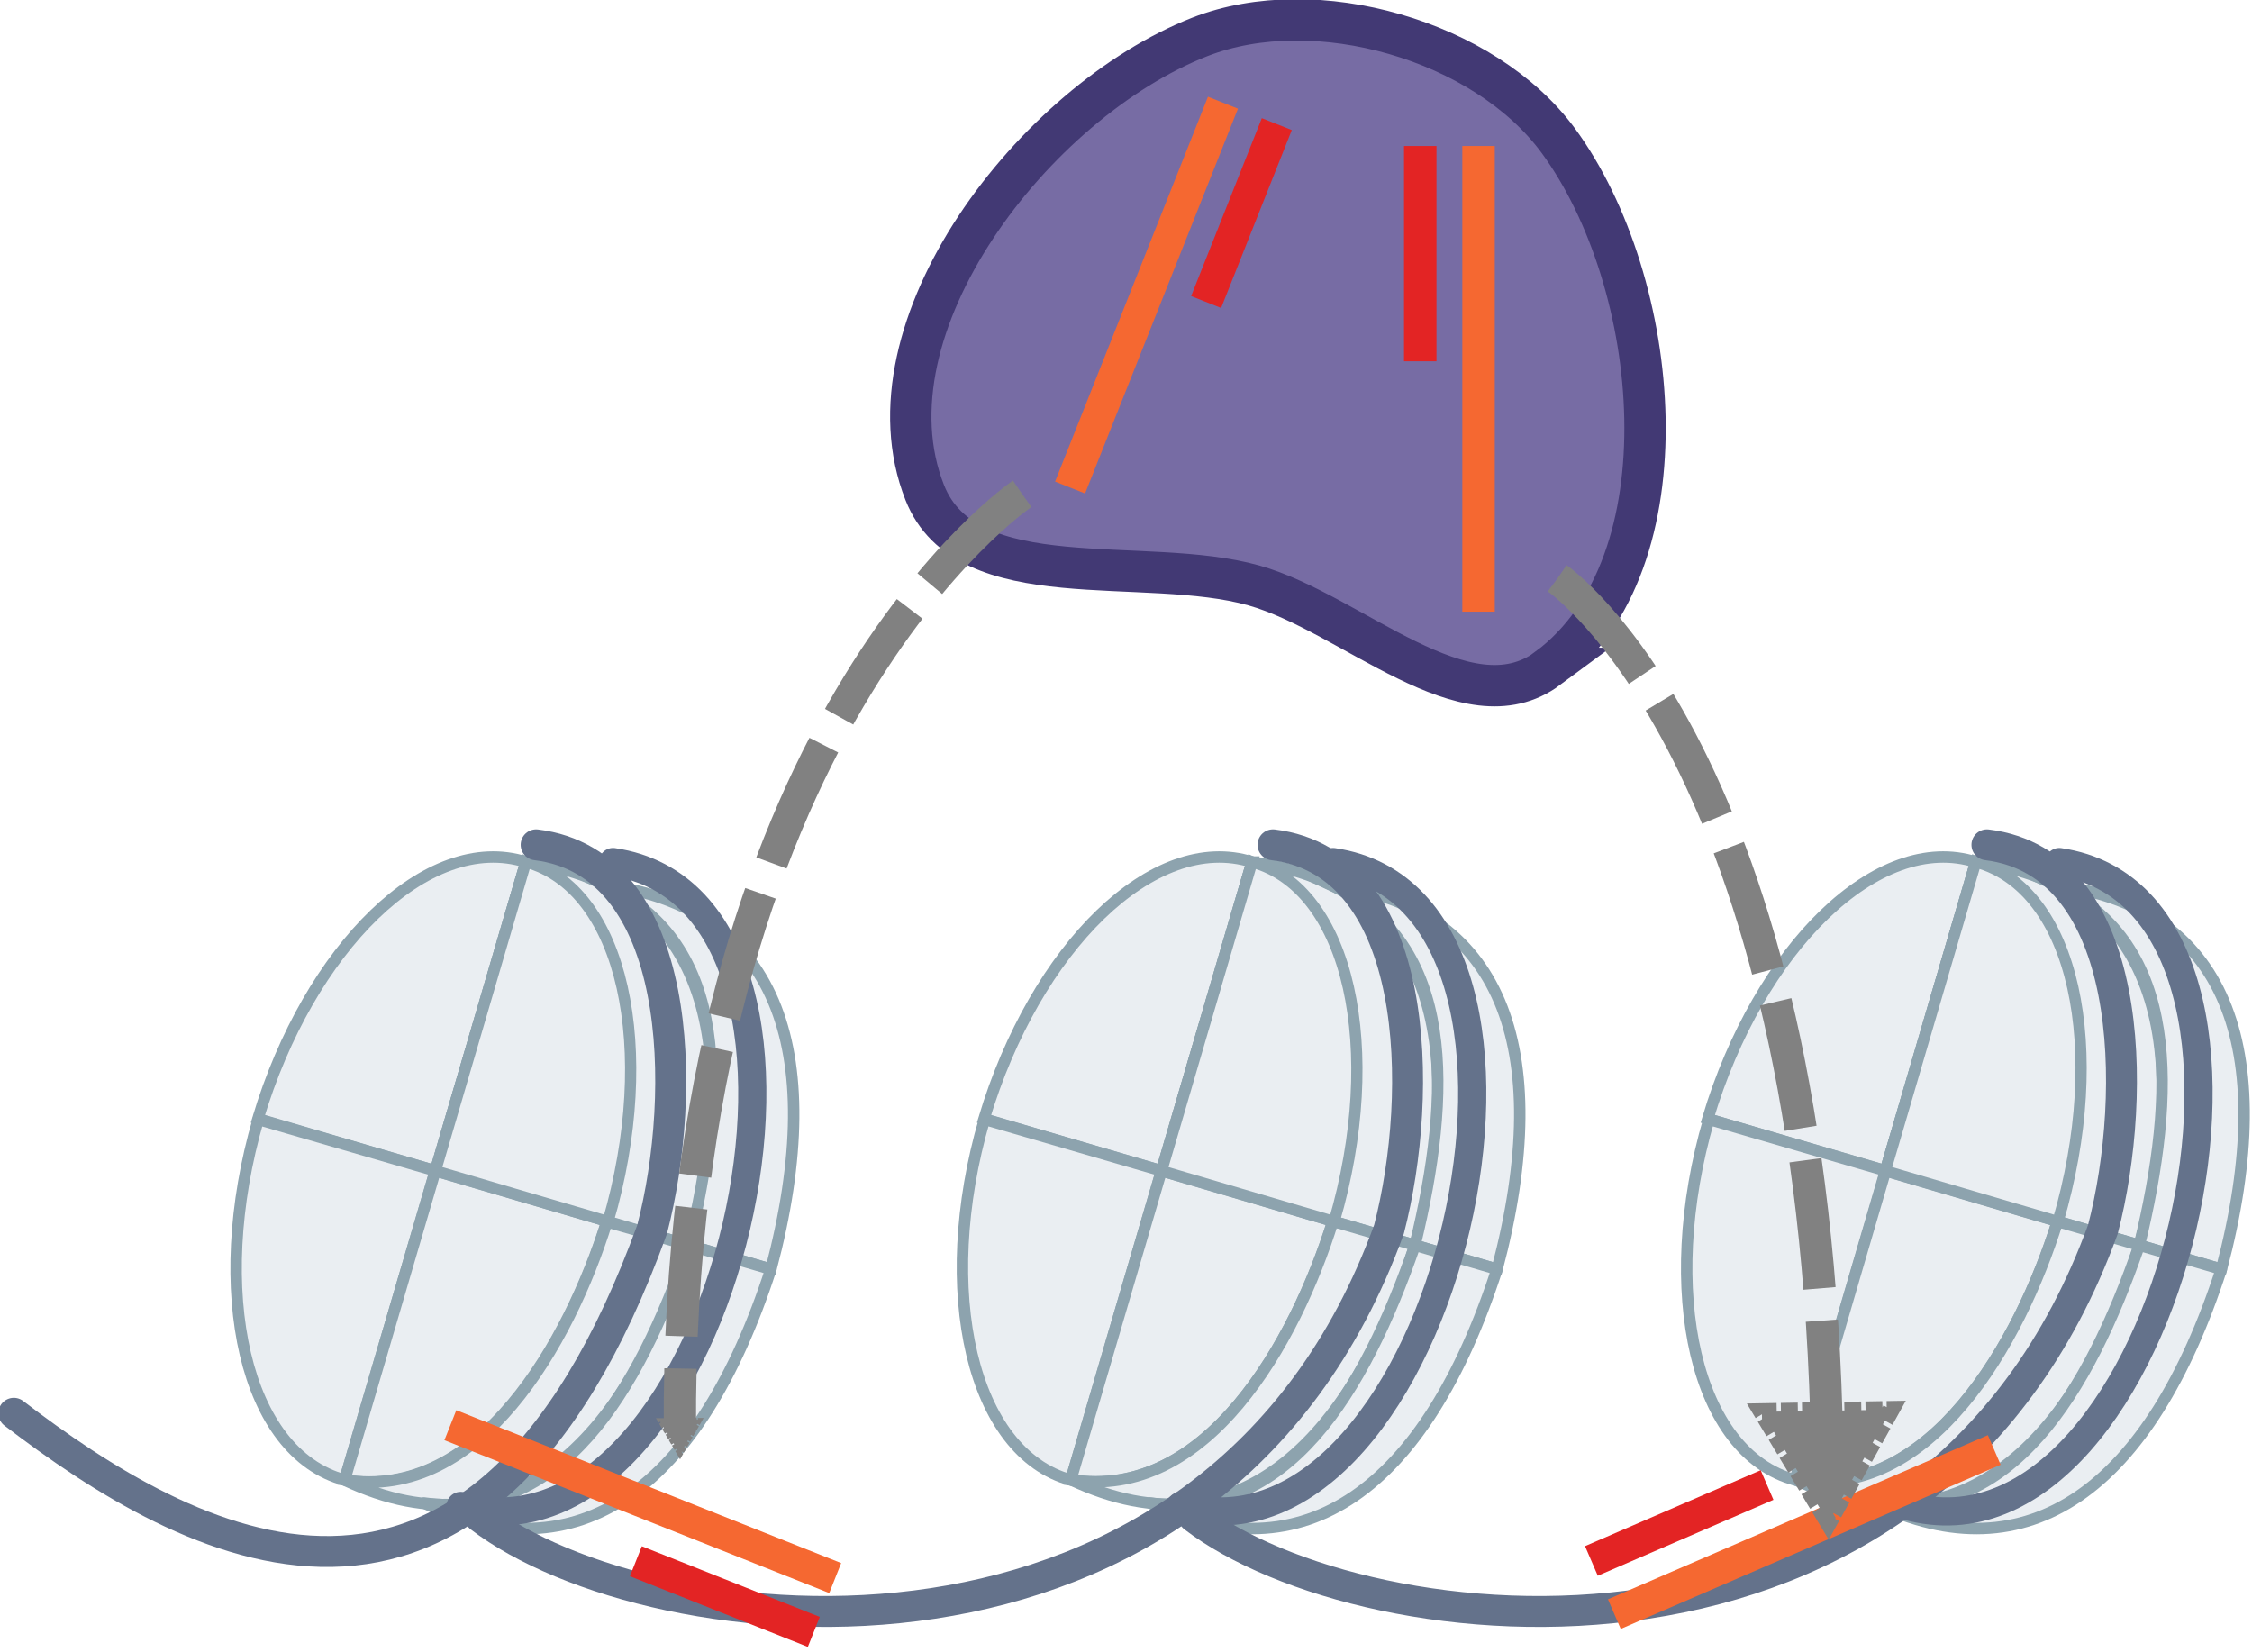 <?xml version="1.0" encoding="UTF-8" standalone="no"?>
<!-- Created with Inkscape (http://www.inkscape.org/) -->

<svg
   width="12.214mm"
   height="8.959mm"
   viewBox="0 0 12.214 8.959"
   version="1.1"
   id="svg5"
   sodipodi:docname="sketchpad.svg"
   xml:space="preserve"
   inkscape:version="1.2.2 (732a01da63, 2022-12-09)"
   xmlns:inkscape="http://www.inkscape.org/namespaces/inkscape"
   xmlns:sodipodi="http://sodipodi.sourceforge.net/DTD/sodipodi-0.dtd"
   xmlns="http://www.w3.org/2000/svg"
   xmlns:svg="http://www.w3.org/2000/svg"><sodipodi:namedview
     id="namedview7"
     pagecolor="#ffffff"
     bordercolor="#cccccc"
     borderopacity="1"
     inkscape:showpageshadow="0"
     inkscape:pageopacity="1"
     inkscape:pagecheckerboard="0"
     inkscape:deskcolor="#d1d1d1"
     inkscape:document-units="mm"
     showgrid="false"
     inkscape:zoom="4"
     inkscape:cx="405.875"
     inkscape:cy="484.5"
     inkscape:window-width="1920"
     inkscape:window-height="1017"
     inkscape:window-x="-8"
     inkscape:window-y="-8"
     inkscape:window-maximized="1"
     inkscape:current-layer="g134517" /><defs
     id="defs2"><inkscape:path-effect
       effect="spiro"
       id="path-effect2304-9"
       is_visible="true"
       lpeversion="0" /><inkscape:path-effect
       effect="spiro"
       id="path-effect2304-2-4"
       is_visible="true"
       lpeversion="0" /><inkscape:path-effect
       effect="spiro"
       id="path-effect2304-2-4-6"
       is_visible="true"
       lpeversion="0" /><inkscape:path-effect
       effect="spiro"
       id="path-effect2304-2-4-6-3"
       is_visible="true"
       lpeversion="0" /><marker
       inkscape:stockid="TriangleOutM"
       orient="auto"
       refY="0"
       refX="0"
       id="TriangleOutM"
       style="overflow:visible"
       inkscape:isstock="true"
       inkscape:collect="always"><path
         inkscape:connector-curvature="0"
         id="path11825"
         d="M 5.77,0 -2.88,5 V -5 Z"
         style="fill:#818181;fill-opacity:1;fill-rule:evenodd;stroke:#818181;stroke-width:1pt;stroke-opacity:1"
         transform="scale(0.4)" /></marker><marker
       inkscape:isstock="true"
       style="overflow:visible"
       id="marker11964"
       refX="0"
       refY="0"
       orient="auto"
       inkscape:stockid="TriangleOutM"
       viewBox="0 0 4.26 4.924"
       markerWidth="4.26"
       markerHeight="4.924"
       preserveAspectRatio="xMidYMid"><path
         inkscape:connector-curvature="0"
         transform="scale(0.4)"
         style="fill:#818181;fill-opacity:1;fill-rule:evenodd;stroke:#818181;stroke-width:1pt;stroke-opacity:1"
         d="M 5.77,0 -2.88,5 V -5 Z"
         id="path11962" /></marker></defs><g
     inkscape:label="Layer 1"
     inkscape:groupmode="layer"
     id="g134517"
     transform="translate(-131.924,-168.795)"><g
   id="g157763"
   transform="matrix(0.534,0,0,0.534,84.176,144.422)"><path
     class="cls-1"
     d="m 94.757,54.398 -0.919,3.137 -1.803,-0.529 c 0.521,-1.739 1.725,-2.924 2.722,-2.608 z"
     id="path109395"
     style="fill:#eaeef2;stroke:#8da3ae;stroke-width:0.116px;stroke-miterlimit:10" /><path
     class="cls-2"
     d="m 96.411,58.29 -0.831,-0.244 c 0.343,-1.244 0.453,-3.095 -0.823,-3.648 v 0 c 1.917,0.248 2.171,1.993 1.655,3.892 z"
     id="path109397"
     style="fill:#eaeef2;stroke:#8da3ae;stroke-width:0.116px;stroke-linecap:round;stroke-linejoin:round" /><path
     class="cls-1"
     d="M 93.837,57.534 92.916,60.675 C 91.904,60.403 91.532,58.756 92.039,57.012 Z"
     id="path109399"
     style="fill:#eaeef2;stroke:#8da3ae;stroke-width:0.116px;stroke-miterlimit:10" /><path
     class="cls-1"
     d="m 95.58,58.045 c -0.385,1.228 -1.294,2.848 -2.664,2.63 l 1.841,-6.278 c 1.276,0.553 1.166,2.402 0.823,3.648 z"
     id="path109401"
     style="fill:#eaeef2;stroke:#8da3ae;stroke-width:0.116px;stroke-miterlimit:10" /><path
     class="cls-1"
     d="m 97.245,58.534 -0.833,-0.244 c 0.373,-1.54 0.425,-3.063 -0.849,-3.656 1.713,0.212 2.282,1.635 1.683,3.9 z"
     id="path109403"
     style="fill:#eaeef2;stroke:#8da3ae;stroke-width:0.116px;stroke-miterlimit:10" /><path
     class="cls-2"
     d="m 96.411,58.29 c -0.591,1.877 -1.751,3.209 -3.495,2.386 v 0 c 1.37,0.224 2.279,-1.388 2.664,-2.624 z"
     id="path109405"
     style="fill:#eaeef2;stroke:#8da3ae;stroke-width:0.116px;stroke-linecap:round;stroke-linejoin:round" /><path
     class="cls-2"
     d="m 97.245,58.534 c -0.725,2.237 -1.969,3.121 -3.523,2.374 1.39,0.188 2.171,-1.12 2.69,-2.618 z"
     id="path109407"
     style="fill:#eaeef2;stroke:#8da3ae;stroke-width:0.116px;stroke-linecap:round;stroke-linejoin:round" /><line
     class="cls-2"
     x1="93.837"
     y1="57.534"
     x2="95.58"
     y2="58.045"
     id="line109409"
     style="fill:#eaeef2;stroke:#8da3ae;stroke-width:0.116px;stroke-linecap:round;stroke-linejoin:round" /><path
     class="cls-3"
     d="m 94.757,54.398 -0.919,3.137 1.753,0.515 c 0.507,-1.745 0.154,-3.383 -0.833,-3.652 z"
     id="path109411"
     style="fill:#eaeef2;stroke:#8da3ae;stroke-width:0.114px;stroke-miterlimit:10" /><path
     class="cls-1"
     d="m 102.132,54.398 -0.919,3.137 -1.803,-0.529 c 0.521,-1.739 1.725,-2.924 2.722,-2.608 z"
     id="path109413"
     style="fill:#eaeef2;stroke:#8da3ae;stroke-width:0.116px;stroke-miterlimit:10" /><path
     class="cls-2"
     d="m 103.787,58.29 -0.833,-0.244 c 0.345,-1.244 0.453,-3.095 -0.821,-3.648 v 0 c 1.917,0.248 2.171,1.993 1.655,3.892 z"
     id="path109415"
     style="fill:#eaeef2;stroke:#8da3ae;stroke-width:0.116px;stroke-linecap:round;stroke-linejoin:round" /><path
     class="cls-1"
     d="m 101.213,57.534 -0.921,3.141 c -1.002,-0.272 -1.386,-1.919 -0.877,-3.664 z"
     id="path109417"
     style="fill:#eaeef2;stroke:#8da3ae;stroke-width:0.116px;stroke-miterlimit:10" /><path
     class="cls-1"
     d="m 102.953,58.045 c -0.383,1.228 -1.282,2.848 -2.662,2.63 l 1.841,-6.278 c 1.274,0.553 1.166,2.402 0.821,3.648 z"
     id="path109419"
     style="fill:#eaeef2;stroke:#8da3ae;stroke-width:0.116px;stroke-miterlimit:10" /><path
     class="cls-1"
     d="m 104.62,58.534 -0.833,-0.244 c 0.373,-1.54 0.425,-3.063 -0.849,-3.656 1.713,0.212 2.281,1.635 1.683,3.9 z"
     id="path109421"
     style="fill:#eaeef2;stroke:#8da3ae;stroke-width:0.116px;stroke-miterlimit:10" /><path
     class="cls-2"
     d="m 103.787,58.29 c -0.601,1.877 -1.751,3.205 -3.495,2.382 v 0 c 1.38,0.222 2.279,-1.398 2.662,-2.626 z"
     id="path109423"
     style="fill:#eaeef2;stroke:#8da3ae;stroke-width:0.116px;stroke-linecap:round;stroke-linejoin:round" /><path
     class="cls-2"
     d="m 104.62,58.534 c -0.725,2.237 -1.969,3.121 -3.525,2.374 1.392,0.188 2.173,-1.12 2.692,-2.618 z"
     id="path109425"
     style="fill:#eaeef2;stroke:#8da3ae;stroke-width:0.116px;stroke-linecap:round;stroke-linejoin:round" /><line
     class="cls-2"
     x1="101.213"
     y1="57.534"
     x2="102.953"
     y2="58.045"
     id="line109427"
     style="fill:#eaeef2;stroke:#8da3ae;stroke-width:0.116px;stroke-linecap:round;stroke-linejoin:round" /><path
     class="cls-3"
     d="m 102.132,54.398 -0.919,3.137 1.753,0.515 c 0.509,-1.745 0.154,-3.383 -0.833,-3.652 z"
     id="path109429"
     style="fill:#eaeef2;stroke:#8da3ae;stroke-width:0.114px;stroke-miterlimit:10" /><path
     class="cls-4"
     d="m 94.861,54.223 c 1.498,0.184 1.54,2.512 1.178,3.906 -1.779,4.902 -4.741,3.2 -6.483,1.868"
     id="path109435"
     style="fill:none;stroke:#64728b;stroke-width:0.314px;stroke-linecap:round;stroke-linejoin:round"
     sodipodi:nodetypes="ccc" /><path
     class="cls-4"
     d="m 102.345,54.223 c 1.498,0.184 1.54,2.512 1.178,3.906 -1.781,4.902 -7.491,4.255 -9.232,2.922"
     id="path109437"
     style="fill:none;stroke:#64728b;stroke-width:0.314px;stroke-linecap:round;stroke-linejoin:round" /><path
     class="cls-5"
     d="m 95.642,54.398 c 2.724,0.401 1.132,7.283 -1.548,6.54"
     id="path109439"
     style="fill:none;stroke:#64728b;stroke-width:0.286px;stroke-linecap:round;stroke-linejoin:round" /><path
     class="cls-5"
     d="m 102.955,54.398 c 2.722,0.401 1.132,7.283 -1.548,6.54"
     id="path109441"
     style="fill:none;stroke:#64728b;stroke-width:0.286px;stroke-linecap:round;stroke-linejoin:round" /><path
     class="cls-1"
     d="m 109.483,54.398 -0.919,3.137 -1.803,-0.529 c 0.519,-1.739 1.731,-2.924 2.722,-2.608 z"
     id="path109447"
     style="fill:#eaeef2;stroke:#8da3ae;stroke-width:0.116px;stroke-miterlimit:10" /><path
     class="cls-2"
     d="m 111.144,58.29 -0.831,-0.244 c 0.343,-1.244 0.453,-3.095 -0.823,-3.648 v 0 c 1.917,0.248 2.171,1.993 1.655,3.892 z"
     id="path109449"
     style="fill:#eaeef2;stroke:#8da3ae;stroke-width:0.116px;stroke-linecap:round;stroke-linejoin:round" /><path
     class="cls-1"
     d="m 108.57,57.534 -0.921,3.141 c -1.012,-0.272 -1.384,-1.919 -0.877,-3.664 z"
     id="path109451"
     style="fill:#eaeef2;stroke:#8da3ae;stroke-width:0.116px;stroke-miterlimit:10" /><path
     class="cls-1"
     d="m 110.313,58.045 c -0.385,1.236 -1.294,2.848 -2.664,2.624 l 1.835,-6.272 c 1.282,0.553 1.172,2.402 0.829,3.648 z"
     id="path109453"
     style="fill:#eaeef2;stroke:#8da3ae;stroke-width:0.116px;stroke-miterlimit:10" /><path
     class="cls-1"
     d="m 111.977,58.534 -0.833,-0.244 c 0.373,-1.54 0.425,-3.063 -0.849,-3.656 1.713,0.212 2.281,1.635 1.683,3.9 z"
     id="path109455"
     style="fill:#eaeef2;stroke:#8da3ae;stroke-width:0.116px;stroke-miterlimit:10" /><path
     class="cls-2"
     d="m 111.144,58.29 c -0.591,1.877 -1.751,3.205 -3.495,2.382 v 0 c 1.37,0.224 2.279,-1.388 2.664,-2.624 z"
     id="path109457"
     style="fill:#eaeef2;stroke:#8da3ae;stroke-width:0.116px;stroke-linecap:round;stroke-linejoin:round" /><path
     class="cls-2"
     d="m 111.977,58.534 c -0.725,2.237 -1.969,3.121 -3.523,2.374 1.39,0.188 2.171,-1.12 2.69,-2.618 z"
     id="path109459"
     style="fill:#eaeef2;stroke:#8da3ae;stroke-width:0.116px;stroke-linecap:round;stroke-linejoin:round" /><line
     class="cls-2"
     x1="108.57"
     y1="57.534"
     x2="110.313"
     y2="58.045"
     id="line109461"
     style="fill:#eaeef2;stroke:#8da3ae;stroke-width:0.116px;stroke-linecap:round;stroke-linejoin:round" /><path
     class="cls-3"
     d="m 109.483,54.398 -0.919,3.137 1.753,0.515 c 0.513,-1.745 0.168,-3.383 -0.833,-3.652 z"
     id="path109463"
     style="fill:#eaeef2;stroke:#8da3ae;stroke-width:0.114px;stroke-miterlimit:10" /><path
     class="cls-4"
     d="m 109.596,54.223 c 1.498,0.184 1.54,2.512 1.178,3.906 -1.781,4.902 -7.491,4.255 -9.234,2.922"
     id="path109483"
     style="fill:none;stroke:#64728b;stroke-width:0.314px;stroke-linecap:round;stroke-linejoin:round" /><path
     class="cls-5"
     d="m 110.331,54.398 c 2.724,0.401 1.132,7.283 -1.548,6.54"
     id="path109485"
     style="fill:none;stroke:#64728b;stroke-width:0.286px;stroke-linecap:round;stroke-linejoin:round" /><path
     style="fill:#776ca4;fill-opacity:1;stroke:#423974;stroke-width:0.42px;stroke-linecap:butt;stroke-linejoin:miter;stroke-opacity:1"
     d="m 105.134,52.431 c 1.436,-1.065 1.165,-3.922 0.107,-5.362 -0.749,-1.017 -2.463,-1.512 -3.639,-1.052 -1.678,0.657 -3.456,2.952 -2.794,4.628 0.425,1.077 2.229,0.629 3.344,0.944 0.995,0.281 2.153,1.458 2.984,0.842 z"
     id="path2296-0"
     inkscape:connector-curvature="0"
     sodipodi:nodetypes="ssssss" /><g
     id="g2316-91"
     transform="matrix(1.319,0,0,1.319,66.927,-78.635)"><path
       inkscape:original-d="m 27.986336,97.003399 c 1.77e-4,-0.537994 1.77e-4,-1.10569 0,-1.658269"
       inkscape:path-effect="#path-effect2304-9"
       inkscape:connector-curvature="0"
       id="path2302-0"
       d="M 27.986,97.003 V 95.345"
       style="fill:none;stroke:#e32424;stroke-width:0.25;stroke-linecap:butt;stroke-linejoin:miter;stroke-miterlimit:4;stroke-dasharray:none;stroke-opacity:1" /><path
       inkscape:connector-curvature="0"
       id="path2306-1"
       d="M 28.435,98.931 V 95.345"
       style="fill:none;stroke:#f56831;stroke-width:0.25;stroke-linecap:butt;stroke-linejoin:miter;stroke-miterlimit:4;stroke-dasharray:none;stroke-opacity:1" /></g><g
     id="g2316-9-8"
     transform="matrix(-1.218,-0.484,-0.433,1.09,177.755,-43.478)"><path
       inkscape:original-d="m 27.986336,97.003399 c 1.77e-4,-0.537994 1.77e-4,-1.10569 0,-1.658269"
       inkscape:path-effect="#path-effect2304-2-4"
       inkscape:connector-curvature="0"
       id="path2302-5-2"
       d="M 27.986,97.003 V 95.345"
       style="fill:none;stroke:#e32424;stroke-width:0.25;stroke-linecap:butt;stroke-linejoin:miter;stroke-miterlimit:4;stroke-dasharray:none;stroke-opacity:1" /><path
       inkscape:connector-curvature="0"
       id="path2306-8-9"
       d="M 28.435,98.931 V 95.345"
       style="fill:none;stroke:#f56831;stroke-width:0.25;stroke-linecap:butt;stroke-linejoin:miter;stroke-miterlimit:4;stroke-dasharray:none;stroke-opacity:1" /></g><g
     id="g2316-9-8-9"
     transform="matrix(0.484,-1.218,-1.09,-0.433,188.062,137.589)"><path
       inkscape:original-d="m 27.986336,97.003399 c 1.77e-4,-0.537994 1.77e-4,-1.10569 0,-1.658269"
       inkscape:path-effect="#path-effect2304-2-4-6"
       inkscape:connector-curvature="0"
       id="path2302-5-2-9"
       d="M 27.986,97.003 V 95.345"
       style="fill:none;stroke:#e32424;stroke-width:0.25;stroke-linecap:butt;stroke-linejoin:miter;stroke-miterlimit:4;stroke-dasharray:none;stroke-opacity:1" /><path
       inkscape:connector-curvature="0"
       id="path2306-8-9-3"
       d="M 28.435,98.931 V 95.345"
       style="fill:none;stroke:#f56831;stroke-width:0.25;stroke-linecap:butt;stroke-linejoin:miter;stroke-miterlimit:4;stroke-dasharray:none;stroke-opacity:1" /></g><g
     id="g2316-9-8-9-4"
     transform="matrix(0.519,1.203,1.076,-0.465,-11.537,72.165)"><path
       inkscape:original-d="m 27.986336,97.003399 c 1.77e-4,-0.537994 1.77e-4,-1.10569 0,-1.658269"
       inkscape:path-effect="#path-effect2304-2-4-6-3"
       inkscape:connector-curvature="0"
       id="path2302-5-2-9-6"
       d="M 27.986,97.003 V 95.345"
       style="fill:none;stroke:#e32424;stroke-width:0.25;stroke-linecap:butt;stroke-linejoin:miter;stroke-miterlimit:4;stroke-dasharray:none;stroke-opacity:1" /><path
       inkscape:connector-curvature="0"
       id="path2306-8-9-3-6"
       d="M 28.435,98.931 V 95.345"
       style="fill:none;stroke:#f56831;stroke-width:0.25;stroke-linecap:butt;stroke-linejoin:miter;stroke-miterlimit:4;stroke-dasharray:none;stroke-opacity:1" /></g><path
     style="fill:none;stroke:#818181;stroke-width:0.328;stroke-linecap:butt;stroke-linejoin:miter;stroke-miterlimit:4;stroke-dasharray:1.31, 0.328;stroke-dashoffset:0;stroke-opacity:1;marker-end:url(#TriangleOutM)"
     d="m 99.796,50.659 c 0,0 -3.516,2.371 -3.475,9.526"
     id="path11676"
     inkscape:connector-curvature="0" /><path
     style="fill:none;stroke:#818181;stroke-width:0.328;stroke-linecap:butt;stroke-linejoin:miter;stroke-miterlimit:4;stroke-dasharray:1.31, 0.328;stroke-dashoffset:0;stroke-opacity:1;marker-end:url(#marker11964)"
     d="m 105.234,51.518 c 0,0 2.617,1.799 2.739,8.831"
     id="path11678"
     inkscape:connector-curvature="0" /></g>
</g></svg>
